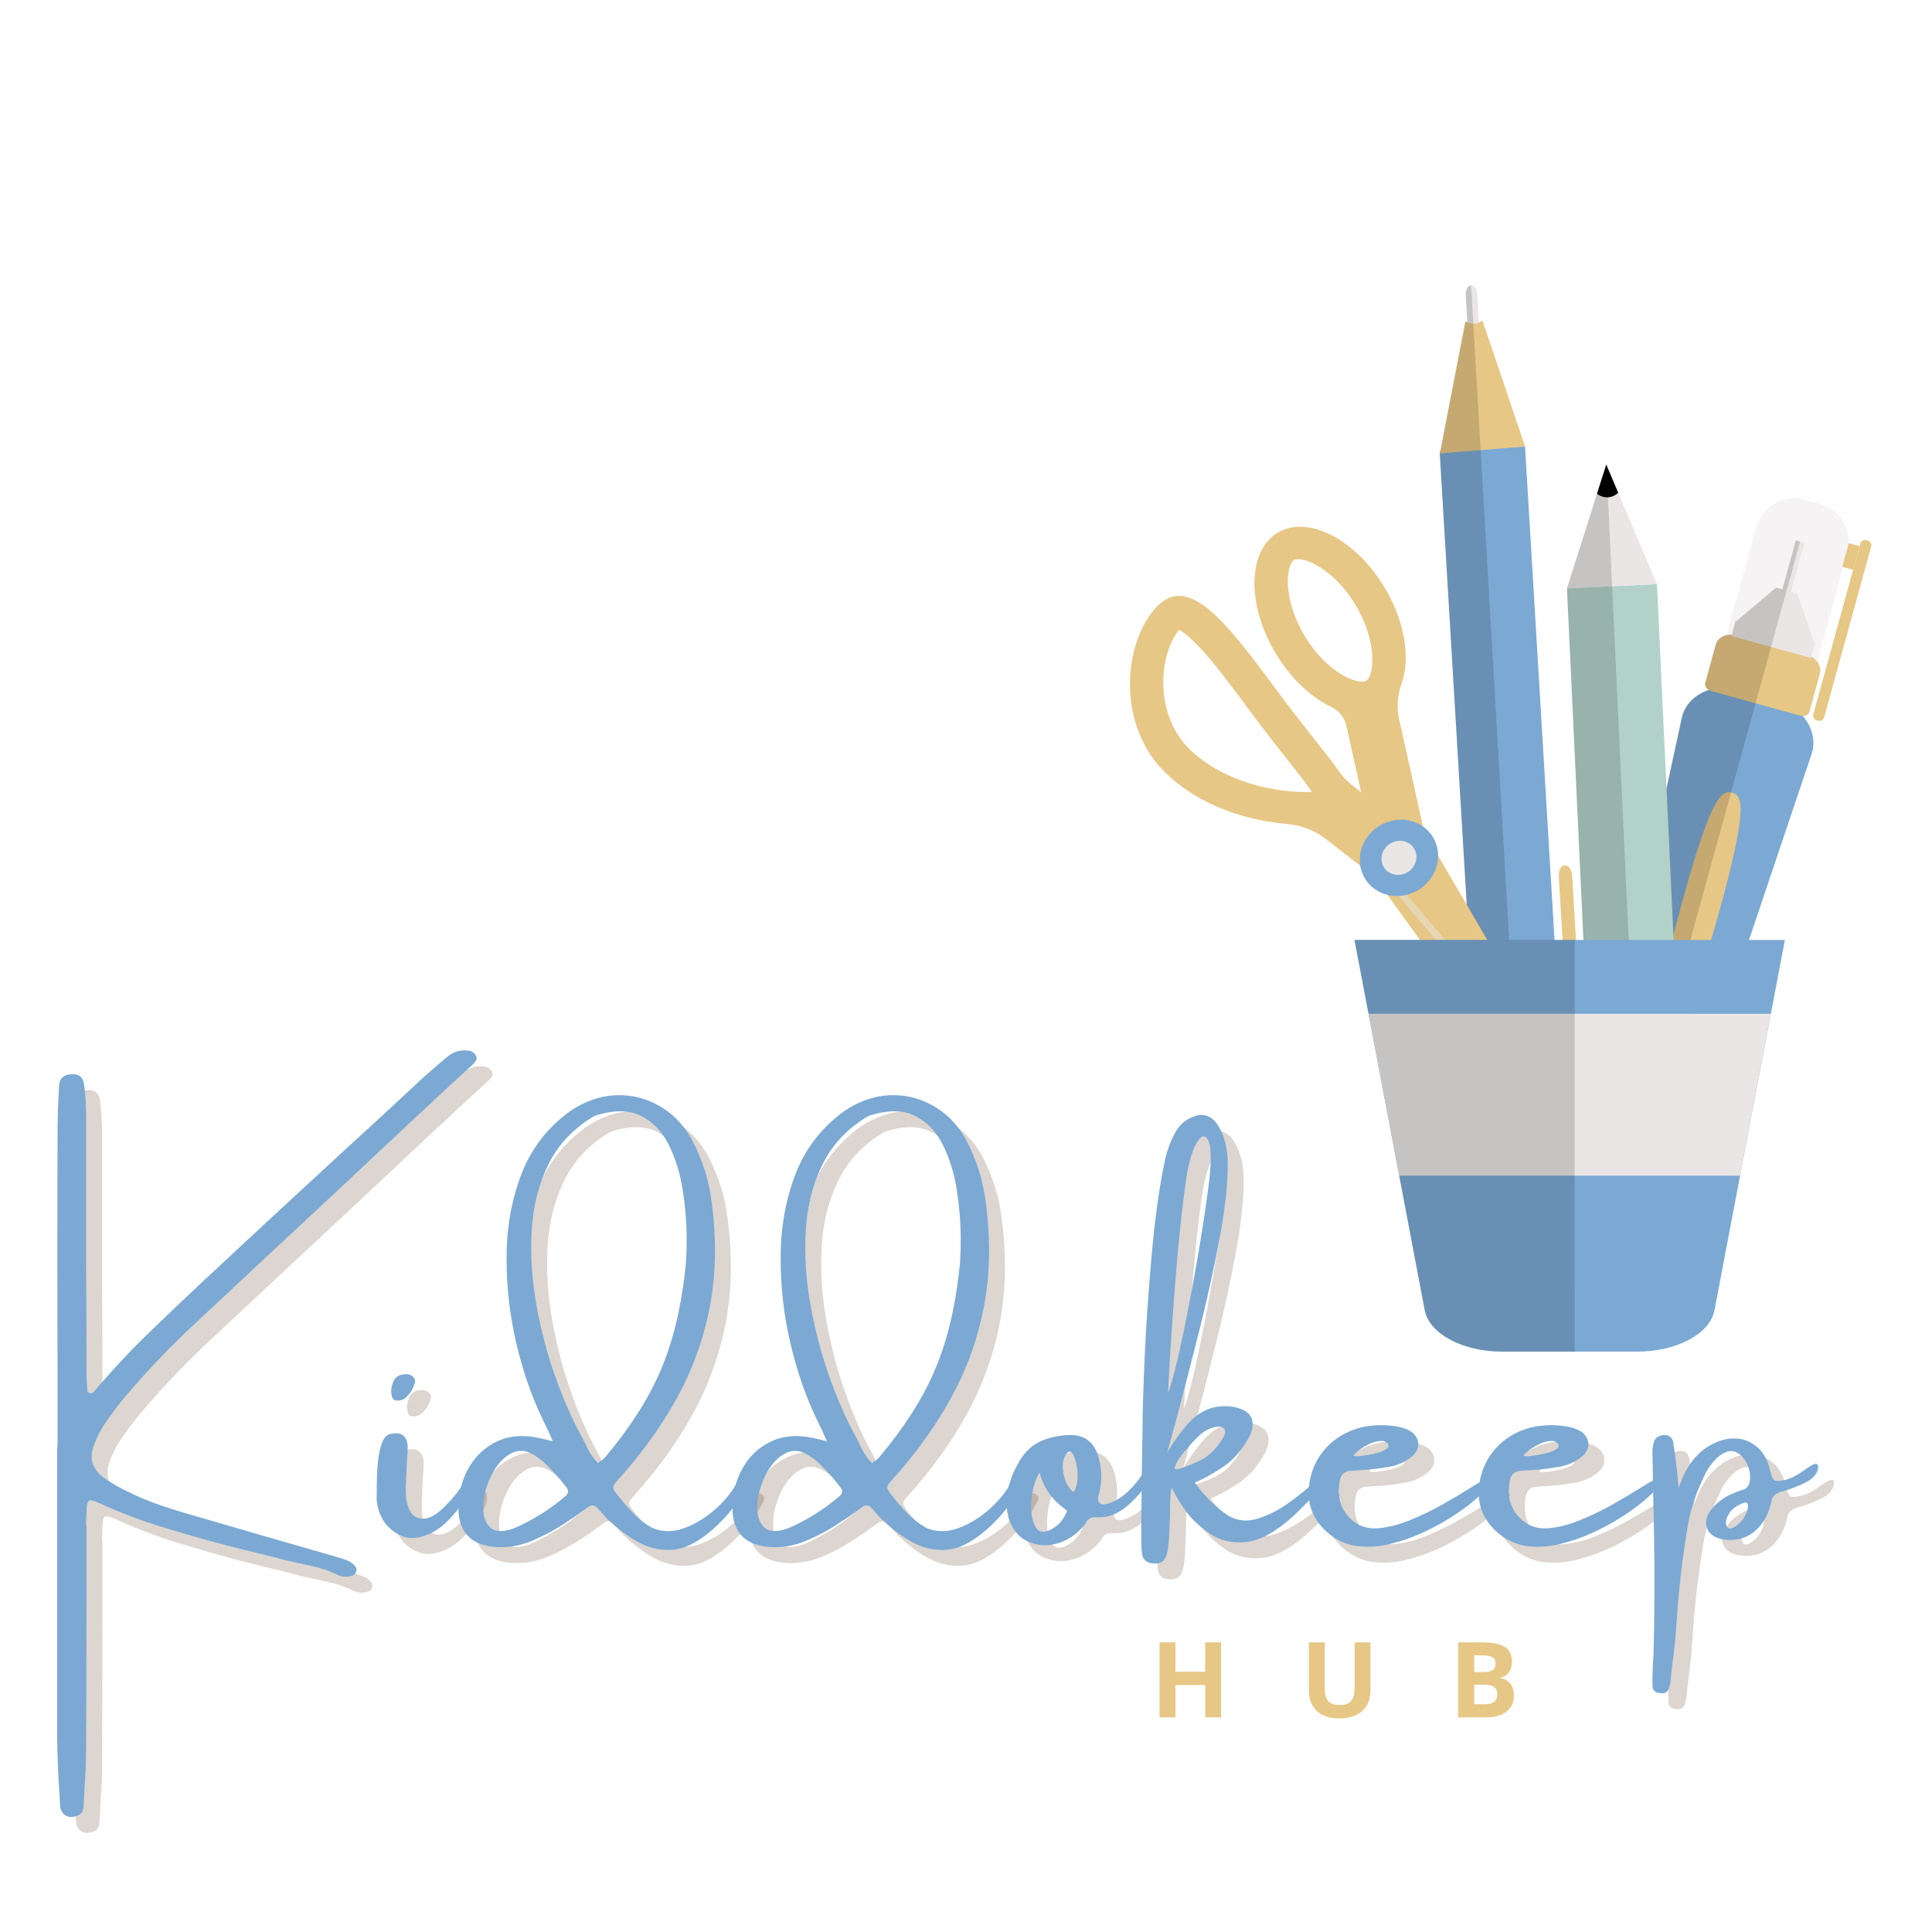 <svg xmlns="http://www.w3.org/2000/svg" xmlns:xlink="http://www.w3.org/1999/xlink" width="500" zoomAndPan="magnify" viewBox="0 0 375 375" height="500" preserveAspectRatio="xMidYMid meet" version="1.2"><defs><clipPath id="3ea63ad4c4"><path d="M 284 55.391 L 288 55.391 L 288 69 L 284 69 Z M 284 55.391 "/></clipPath><clipPath id="f0c0f85af9"><path d="M 279 55.391 L 297 55.391 L 297 246 L 279 246 Z M 279 55.391 "/></clipPath><clipPath id="7aa87d4472"><path d="M 351 104 L 363.543 104 L 363.543 140 L 351 140 Z M 351 104 "/></clipPath><clipPath id="4815067e37"><path d="M 262 182 L 347 182 L 347 262.391 L 262 262.391 Z M 262 182 "/></clipPath><clipPath id="125cd77c3c"><path d="M 262 182 L 306 182 L 306 262.391 L 262 262.391 Z M 262 182 "/></clipPath></defs><g id="c9f2eb84bc"><g clip-rule="nonzero" clip-path="url(#3ea63ad4c4)"><path style=" stroke:none;fill-rule:nonzero;fill:#e9e6e5;fill-opacity:1;" d="M 284.5 57.336 C 284.453 56.598 284.672 55.938 285.027 55.613 C 285.164 55.477 285.332 55.391 285.516 55.383 L 285.535 55.383 C 285.836 55.375 286.129 55.566 286.348 55.891 C 286.574 56.219 286.73 56.684 286.762 57.207 L 287.082 62.586 L 287.312 66.434 C 287.375 67.477 286.922 68.355 286.297 68.387 C 286.113 68.395 285.941 68.336 285.781 68.219 C 285.391 67.934 285.094 67.305 285.055 66.566 L 284.816 62.562 L 284.504 57.336 Z M 284.5 57.336 "/></g><path style=" stroke:none;fill-rule:nonzero;fill:#e7c785;fill-opacity:1;" d="M 292.43 231.383 L 295.746 231.184 L 299.961 230.93 L 300.23 235.43 L 300.461 239.266 C 300.656 242.539 300.09 245.238 299.195 245.289 L 296.574 245.449 L 294.887 245.547 C 293.996 245.605 293.125 242.996 292.926 239.715 L 292.699 235.887 Z M 292.43 231.383 "/><path style=" stroke:none;fill-rule:nonzero;fill:#7ba9d3;fill-opacity:1;" d="M 279.434 87.652 L 279.551 87.652 C 279.551 87.652 287.383 87.176 287.383 87.176 L 296.012 86.656 L 303.684 215.098 L 303.887 218.453 L 304.25 224.59 L 304.355 226.375 L 304.531 229.23 C 304.727 232.508 303.289 235.258 301.332 235.367 L 300.234 235.434 L 296.012 235.691 L 292.703 235.895 L 291.848 235.945 C 289.891 236.062 288.145 233.504 287.953 230.23 L 287.672 225.598 L 287.309 219.457 L 279.438 87.656 Z M 279.434 87.652 "/><path style=" stroke:none;fill-rule:nonzero;fill:#e7c785;fill-opacity:1;" d="M 287.008 219.469 L 287.305 219.453 L 295.035 218.984 L 303.883 218.453 L 303.68 215.098 L 305.234 215.004 L 302.555 170.121 C 302.484 168.961 303.012 167.988 303.723 167.945 C 304.434 167.906 305.074 168.805 305.152 169.965 L 308.535 226.668 C 308.617 228.016 308.434 229.125 308.129 229.148 L 306.645 229.238 C 306.336 229.254 306.027 228.172 305.945 226.824 L 305.945 226.754 C 305.945 226.754 305.047 226.805 305.047 226.805 C 304.68 226.828 304.371 226.637 304.352 226.375 L 304.246 224.59 C 303.707 224.715 302.391 224.863 300.848 224.949 L 295.402 225.277 L 291.051 225.539 C 289.539 225.629 288.23 225.645 287.668 225.586 C 287.477 225.57 287.367 225.547 287.367 225.508 L 287.008 219.465 Z M 287.008 219.469 "/><path style=" stroke:none;fill-rule:nonzero;fill:#e7c785;fill-opacity:1;" d="M 279.48 88 L 279.551 87.648 L 284.207 63.574 L 284.453 62.371 C 284.566 62.445 284.691 62.512 284.816 62.57 C 284.867 62.598 284.926 62.625 284.984 62.648 C 285.188 62.727 285.41 62.793 285.621 62.816 C 285.734 62.836 285.852 62.844 285.969 62.844 C 286.02 62.844 286.074 62.844 286.133 62.84 L 286.16 62.84 C 286.48 62.816 286.793 62.734 287.078 62.594 C 287.137 62.562 287.191 62.539 287.246 62.508 C 287.418 62.418 287.582 62.305 287.738 62.176 L 288.129 63.348 L 296.012 86.664 L 287.398 87.367 L 279.484 88.008 Z M 279.48 88 "/><g clip-rule="nonzero" clip-path="url(#f0c0f85af9)"><path style=" stroke:none;fill-rule:nonzero;fill:#000000;fill-opacity:0.15;" d="M 287.305 219.453 L 279.434 87.652 L 279.551 87.652 C 279.551 87.652 284.207 63.574 284.207 63.574 L 284.453 62.371 C 284.566 62.445 284.691 62.512 284.816 62.57 L 284.504 57.34 C 284.457 56.602 284.676 55.941 285.031 55.617 C 285.172 55.48 285.34 55.398 285.52 55.387 L 285.539 55.387 C 285.539 55.387 296.582 245.453 296.582 245.453 L 294.898 245.551 C 294.004 245.609 293.133 243 292.938 239.719 L 292.707 235.895 L 291.855 235.945 C 289.895 236.062 288.148 233.504 287.957 230.23 L 287.676 225.598 C 287.484 225.578 287.379 225.555 287.379 225.516 L 287.02 219.477 L 287.312 219.457 Z M 287.305 219.453 "/></g><path style=" stroke:none;fill-rule:nonzero;fill:#e7c785;fill-opacity:1;" d="M 268.75 114.043 C 263.125 104.645 253.828 99.879 247.984 103.402 C 242.148 106.922 241.965 117.398 247.59 126.797 C 250.523 131.703 254.465 135.344 258.387 137.207 C 259.887 137.926 260.969 139.25 261.328 140.863 L 264.203 153.785 L 267.594 169.051 L 268.07 171.184 L 268.301 172.238 L 268.273 172.258 L 300.203 216.633 C 300.348 216.832 300.535 216.926 300.73 216.945 C 301.297 217 301.906 216.426 301.598 215.789 L 294.316 200.902 L 282.961 177.68 L 277.57 166.648 L 277.004 164.07 L 276.867 163.453 L 271.551 139.504 C 271.055 137.27 271.246 134.918 272.047 132.699 C 273.801 127.816 272.719 120.656 268.754 114.031 Z M 263.117 117.441 C 267.477 124.727 266.684 131.219 265.172 132.133 C 263.664 133.039 257.582 130.688 253.223 123.402 C 248.867 116.121 249.66 109.629 251.164 108.719 C 252.668 107.809 258.762 110.156 263.117 117.438 Z M 263.117 117.441 "/><path style=" stroke:none;fill-rule:nonzero;fill:#e9e6e5;fill-opacity:0.5;" d="M 279.16 169.953 L 277.797 170.641 L 278.883 172.848 L 279.578 173.742 L 279.57 173.895 L 295.082 205.469 L 297.418 210.219 L 300.73 216.953 C 301.297 217.012 301.906 216.434 301.598 215.797 L 294.316 200.91 L 282.961 177.691 L 279.152 169.953 Z M 279.16 169.953 "/><path style=" stroke:none;fill-rule:nonzero;fill:#e7c785;fill-opacity:1;" d="M 278.824 165.555 L 278.824 165.543 C 278.824 165.543 276.996 164.078 276.996 164.078 L 276.504 163.68 L 264.203 153.785 L 261.957 151.977 C 261.219 151.387 260.574 150.699 260.043 149.926 C 257.23 145.879 252.582 140.523 247.625 133.719 C 237.562 120.105 230.219 110.75 223.941 118.426 C 217.723 125.836 216.586 142.625 228.105 151.68 C 234.469 156.91 242.746 159.336 249.586 159.902 C 252.48 160.145 255.203 161.184 257.422 162.91 L 266.309 169.824 L 268.066 171.188 L 270.078 172.754 L 270.648 173.203 L 271.551 173.906 L 271.578 174.055 L 294.312 200.914 L 297.734 204.957 L 304.977 213.508 C 305.066 213.609 305.164 213.684 305.273 213.727 C 305.75 213.93 306.344 213.555 306.414 213.051 C 306.438 212.898 306.41 212.734 306.312 212.57 L 305.59 211.332 L 278.816 165.559 Z M 254.656 153.703 C 249.285 153.969 239.465 152.555 232.426 146.77 L 232.324 146.691 C 227.109 142.586 226.012 136.812 225.832 133.727 C 225.5 128.324 227.254 124.172 228.859 122.262 L 228.891 122.223 C 229.602 122.617 230.965 123.602 233.156 125.988 C 235.883 128.961 239.035 133.16 242.301 137.574 C 244.906 141.145 247.395 144.301 249.598 147.078 C 251.312 149.246 253.285 151.738 254.66 153.707 Z M 254.656 153.703 "/><path style=" stroke:none;fill-rule:nonzero;fill:#e9e6e5;fill-opacity:0.5;" d="M 306.422 213.047 L 270.25 170.355 L 269.074 171.324 L 270.664 173.203 L 271.566 173.906 L 271.594 174.055 L 294.328 200.914 L 297.75 204.957 L 304.992 213.508 C 305.082 213.609 305.18 213.684 305.285 213.727 C 305.762 213.93 306.359 213.555 306.43 213.051 Z M 306.422 213.047 "/><path style=" stroke:none;fill-rule:nonzero;fill:#7ba9d3;fill-opacity:1;" d="M 278.152 162.52 C 278.398 162.93 278.598 163.359 278.754 163.812 C 278.91 164.266 279.02 164.734 279.078 165.211 C 279.141 165.691 279.152 166.176 279.113 166.66 C 279.078 167.148 278.992 167.629 278.855 168.105 C 278.723 168.578 278.543 169.039 278.32 169.484 C 278.094 169.934 277.828 170.355 277.52 170.754 C 277.215 171.152 276.871 171.52 276.492 171.855 C 276.113 172.195 275.707 172.492 275.273 172.754 C 274.836 173.016 274.383 173.234 273.91 173.414 C 273.434 173.59 272.949 173.719 272.453 173.805 C 271.961 173.891 271.465 173.926 270.965 173.918 C 270.469 173.906 269.977 173.848 269.496 173.746 C 269.016 173.641 268.555 173.488 268.109 173.293 C 267.664 173.098 267.242 172.859 266.852 172.582 C 266.457 172.305 266.098 171.988 265.773 171.637 C 265.445 171.285 265.16 170.902 264.914 170.492 C 264.672 170.082 264.469 169.652 264.312 169.199 C 264.156 168.746 264.051 168.277 263.988 167.801 C 263.93 167.32 263.918 166.836 263.953 166.352 C 263.992 165.863 264.078 165.383 264.211 164.906 C 264.344 164.434 264.523 163.973 264.75 163.527 C 264.973 163.078 265.238 162.656 265.547 162.258 C 265.855 161.859 266.199 161.492 266.578 161.156 C 266.953 160.816 267.363 160.52 267.797 160.258 C 268.23 159.996 268.684 159.777 269.16 159.598 C 269.633 159.422 270.117 159.293 270.613 159.207 C 271.109 159.121 271.605 159.086 272.102 159.094 C 272.602 159.105 273.09 159.16 273.57 159.266 C 274.051 159.371 274.516 159.523 274.961 159.719 C 275.406 159.914 275.824 160.152 276.219 160.43 C 276.609 160.707 276.969 161.023 277.297 161.375 C 277.621 161.727 277.906 162.105 278.152 162.52 Z M 278.152 162.52 "/><path style=" stroke:none;fill-rule:nonzero;fill:#e9e6e5;fill-opacity:1;" d="M 274.492 164.723 C 274.711 165.094 274.852 165.496 274.906 165.926 C 274.961 166.359 274.926 166.789 274.805 167.219 C 274.684 167.648 274.484 168.043 274.207 168.402 C 273.93 168.762 273.598 169.062 273.203 169.297 C 272.812 169.535 272.391 169.691 271.945 169.766 C 271.5 169.844 271.059 169.836 270.625 169.738 C 270.191 169.645 269.797 169.473 269.441 169.219 C 269.086 168.969 268.797 168.656 268.578 168.289 C 268.355 167.918 268.219 167.516 268.164 167.082 C 268.109 166.652 268.141 166.223 268.262 165.793 C 268.383 165.363 268.582 164.969 268.859 164.609 C 269.137 164.25 269.473 163.949 269.863 163.715 C 270.258 163.477 270.676 163.32 271.125 163.246 C 271.57 163.168 272.012 163.176 272.445 163.273 C 272.879 163.367 273.273 163.539 273.629 163.793 C 273.98 164.043 274.27 164.355 274.492 164.723 Z M 274.492 164.723 "/><path style=" stroke:none;fill-rule:nonzero;fill:#e9e6e5;fill-opacity:0.45;" d="M 350.297 96.988 L 353.215 97.797 C 357.281 98.922 359.676 103.156 358.551 107.242 L 352.812 128.074 L 335.152 123.176 L 340.887 102.34 C 342.012 98.262 346.227 95.859 350.297 96.988 Z M 350.297 96.988 "/><g clip-rule="nonzero" clip-path="url(#7aa87d4472)"><path style=" stroke:none;fill-rule:nonzero;fill:#e7c785;fill-opacity:1;" d="M 362.211 104.852 L 362.562 104.949 C 362.805 105.016 362.988 105.16 363.113 105.379 C 363.238 105.598 363.266 105.832 363.199 106.074 L 354.062 139.25 C 353.996 139.492 353.852 139.676 353.633 139.801 C 353.414 139.926 353.184 139.953 352.941 139.887 L 352.594 139.789 C 352.352 139.723 352.168 139.578 352.043 139.359 C 351.918 139.141 351.891 138.91 351.957 138.664 L 361.094 105.488 C 361.16 105.246 361.305 105.062 361.523 104.938 C 361.738 104.812 361.969 104.785 362.211 104.852 Z M 362.211 104.852 "/></g><path style=" stroke:none;fill-rule:nonzero;fill:#e7c785;fill-opacity:1;" d="M 358.84 105.434 L 360.945 106.02 L 359.684 110.605 L 357.578 110.023 Z M 358.84 105.434 "/><path style=" stroke:none;fill-rule:nonzero;fill:#7ba9d3;fill-opacity:1;" d="M 351.621 146.371 L 320.953 237.48 C 320.059 240.148 316.805 241.539 313.57 240.645 L 310.832 239.883 C 307.598 238.984 305.516 236.117 306.113 233.363 L 326.426 139.379 C 326.988 136.75 329.02 134.797 331.664 133.914 C 333.539 133.293 335.723 133.207 337.914 133.816 L 344.613 135.676 C 346.805 136.285 348.645 137.484 349.93 138.988 C 351.75 141.105 352.48 143.824 351.629 146.371 Z M 351.621 146.371 "/><path style=" stroke:none;fill-rule:nonzero;fill:#e7c785;fill-opacity:1;" d="M 353.246 130.73 L 351.211 138.121 C 351.066 138.652 350.535 138.984 349.926 138.988 C 349.77 138.988 349.617 138.969 349.457 138.922 L 332.09 134.109 C 331.938 134.066 331.781 134 331.656 133.922 C 331.133 133.602 330.844 133.043 330.988 132.516 L 333.023 125.125 C 333.367 123.871 334.668 123.105 336.133 123.176 C 336.418 123.188 336.711 123.234 337 123.316 L 350.758 127.133 C 351.047 127.211 351.32 127.32 351.57 127.457 C 352.859 128.145 353.582 129.48 353.242 130.73 Z M 353.246 130.73 "/><path style=" stroke:none;fill-rule:nonzero;fill:#e9e6e5;fill-opacity:1;" d="M 345.66 115.457 L 348.578 104.871 L 350.258 105.336 L 347.344 115.926 Z M 345.66 115.457 "/><path style=" stroke:none;fill-rule:nonzero;fill:#e9e6e5;fill-opacity:1;" d="M 352.312 124.789 L 351.508 127.719 L 336.066 123.434 L 336.875 120.504 L 337.062 120.555 L 344.715 114.059 L 348.883 115.215 L 352.125 124.738 Z M 352.312 124.789 "/><path style=" stroke:none;fill-rule:nonzero;fill:#e7c785;fill-opacity:1;" d="M 333.836 176.453 C 328.32 196.484 322.242 212.281 320.27 211.73 C 318.289 211.184 321.16 194.496 326.676 174.469 C 332.191 154.438 334.227 153.309 336.207 153.855 C 338.188 154.406 339.352 156.422 333.836 176.453 Z M 333.836 176.453 "/><path style=" stroke:none;fill-rule:nonzero;fill:#000000;fill-opacity:0.15;" d="M 349.406 105.102 L 312.184 240.254 L 310.844 239.883 C 307.602 238.984 305.52 236.109 306.113 233.352 L 326.418 139.379 C 326.984 136.75 329.016 134.797 331.66 133.914 C 331.137 133.598 330.848 133.039 330.992 132.512 L 333.027 125.117 C 333.375 123.867 334.672 123.098 336.137 123.168 L 336.871 120.5 L 337.055 120.551 L 344.711 114.055 L 345.953 114.402 L 348.574 104.871 L 349.402 105.102 Z M 349.406 105.102 "/><path style=" stroke:none;fill-rule:nonzero;fill:#b2d2c9;fill-opacity:1;" d="M 321.613 113.367 L 326.699 221.938 C 326.816 224.434 325.234 226.527 323.172 226.629 L 313.184 227.102 C 311.121 227.199 309.352 225.262 309.234 222.762 L 304.148 114.191 Z M 321.613 113.367 "/><path style=" stroke:none;fill-rule:nonzero;fill:#7ba9d3;fill-opacity:1;" d="M 326.402 215.59 L 326.699 221.938 C 326.816 224.434 325.234 226.527 323.172 226.629 L 313.184 227.102 C 311.121 227.199 309.352 225.262 309.234 222.762 L 308.938 216.414 Z M 326.402 215.59 "/><path style=" stroke:none;fill-rule:nonzero;fill:#e9e6e5;fill-opacity:1;" d="M 321.613 113.367 L 304.148 114.191 L 309.977 95.836 L 311.773 90.168 L 311.805 90.254 L 314.094 95.641 Z M 321.613 113.367 "/><path style=" stroke:none;fill-rule:nonzero;fill:#000000;fill-opacity:1;" d="M 314.094 95.641 C 313.543 96.16 312.855 96.48 312.105 96.527 L 312.074 96.527 C 311.309 96.562 310.582 96.305 309.977 95.836 L 311.773 90.172 L 311.812 90.258 L 314.094 95.645 Z M 314.094 95.641 "/><path style=" stroke:none;fill-rule:nonzero;fill:#000000;fill-opacity:0.15;" d="M 311.805 90.254 L 318.211 226.863 L 313.184 227.102 C 311.121 227.199 309.352 225.262 309.234 222.762 L 304.148 114.191 L 309.977 95.836 L 311.773 90.172 L 311.812 90.258 Z M 311.805 90.254 "/><g clip-rule="nonzero" clip-path="url(#4815067e37)"><path style=" stroke:none;fill-rule:nonzero;fill:#7ba9d3;fill-opacity:1;" d="M 346.445 182.441 L 343.723 196.785 L 337.746 228.203 L 332.785 254.309 C 331.914 258.887 325.449 262.352 317.762 262.352 L 291.555 262.352 C 283.867 262.344 277.402 258.879 276.535 254.297 L 271.582 228.191 L 265.625 196.773 L 262.902 182.43 L 346.445 182.449 Z M 346.445 182.441 "/></g><path style=" stroke:none;fill-rule:nonzero;fill:#e9e6e5;fill-opacity:1;" d="M 343.723 196.777 L 337.746 228.195 L 271.578 228.188 L 265.617 196.766 Z M 343.723 196.777 "/><g clip-rule="nonzero" clip-path="url(#125cd77c3c)"><path style=" stroke:none;fill-rule:nonzero;fill:#000000;fill-opacity:0.15;" d="M 305.656 182.43 L 305.641 262.344 L 291.555 262.344 C 283.867 262.344 277.402 258.879 276.535 254.293 L 271.582 228.188 L 265.625 196.77 L 262.902 182.426 L 305.656 182.438 Z M 305.656 182.43 "/></g><g style="fill:#462009;fill-opacity:0.188;"><g transform="translate(10.941, 307.105)"><path style="stroke:none" d="M 83.219 -100.062 C 83.801 -99.969 84.242 -99.641 84.547 -99.078 C 84.703 -98.773 84.719 -98.508 84.594 -98.281 C 84.469 -98.051 84.301 -97.812 84.094 -97.562 C 82.258 -95.883 80.383 -94.172 78.469 -92.422 C 76.625 -90.672 74.77 -88.941 72.906 -87.234 C 68.113 -82.734 63.316 -78.234 58.516 -73.734 C 49.109 -64.984 39.707 -56.207 30.312 -47.406 C 25.52 -42.988 21 -38.281 16.75 -33.281 C 15.25 -31.531 13.836 -29.676 12.516 -27.719 C 11.629 -26.426 10.914 -25.031 10.375 -23.531 C 9.414 -21.031 10.004 -18.953 12.141 -17.297 C 13.547 -16.297 15.023 -15.422 16.578 -14.672 C 18.867 -13.523 21.219 -12.547 23.625 -11.734 C 26.039 -10.93 28.461 -10.191 30.891 -9.516 C 39.098 -7.109 47.305 -4.734 55.516 -2.391 C 56.223 -2.18 56.93 -1.973 57.641 -1.766 C 57.773 -1.723 57.941 -1.68 58.141 -1.641 C 58.691 -1.473 59.219 -1.273 59.719 -1.047 C 60.219 -0.828 60.672 -0.488 61.078 -0.031 C 61.328 0.258 61.398 0.594 61.297 0.969 C 61.191 1.344 60.992 1.598 60.703 1.734 C 59.66 2.148 58.66 2.129 57.703 1.672 C 56.41 1.035 55.055 0.539 53.641 0.188 C 52.234 -0.164 50.812 -0.488 49.375 -0.781 C 48.125 -1.031 46.875 -1.336 45.625 -1.703 C 43.676 -2.203 41.723 -2.68 39.766 -3.141 C 34.516 -4.43 29.305 -5.875 24.141 -7.469 C 19.848 -8.758 15.656 -10.336 11.562 -12.203 C 10.406 -12.754 9.676 -12.914 9.375 -12.688 C 9.082 -12.457 8.938 -11.695 8.938 -10.406 C 8.883 -9.656 8.859 -8.926 8.859 -8.219 C 8.91 -7.926 8.938 -7.629 8.938 -7.328 C 8.938 -3.367 8.938 0.582 8.938 4.531 C 8.938 14.832 8.91 25.109 8.859 35.359 C 8.859 37.816 8.758 40.273 8.562 42.734 C 8.508 43.867 8.453 45.039 8.391 46.25 C 8.391 46.695 8.316 47.109 8.172 47.484 C 8.023 47.859 7.723 48.148 7.266 48.359 C 6.379 48.742 5.609 48.758 4.953 48.406 C 4.305 48.051 3.926 47.43 3.812 46.547 C 3.77 45.754 3.727 44.984 3.688 44.234 C 3.438 40.523 3.285 36.797 3.234 33.047 C 3.234 19.336 3.234 5.629 3.234 -8.078 C 3.234 -13.129 3.234 -18.156 3.234 -23.156 C 3.234 -23.156 3.258 -23.156 3.312 -23.156 C 3.312 -28.207 3.312 -33.254 3.312 -38.297 C 3.258 -53.254 3.258 -68.238 3.312 -83.25 C 3.312 -86.613 3.41 -89.941 3.609 -93.234 C 3.66 -94.617 4.379 -95.367 5.766 -95.484 C 7.379 -95.691 8.285 -95.008 8.484 -93.438 C 8.734 -91.438 8.859 -89.414 8.859 -87.375 C 8.859 -77.82 8.859 -68.27 8.859 -58.719 C 8.91 -51.719 8.938 -44.738 8.938 -37.781 C 8.938 -36.488 9.004 -35.195 9.141 -33.906 C 9.141 -33.832 9.191 -33.77 9.297 -33.719 C 9.398 -33.676 9.5 -33.633 9.594 -33.594 C 9.695 -33.551 9.773 -33.551 9.828 -33.594 C 9.984 -33.594 10.113 -33.645 10.219 -33.75 C 10.32 -33.852 10.414 -33.945 10.5 -34.031 C 13.844 -37.988 17.352 -41.75 21.031 -45.312 C 24.719 -48.883 28.438 -52.422 32.188 -55.922 C 32.438 -56.129 32.688 -56.359 32.938 -56.609 C 44.145 -67.066 55.398 -77.469 66.703 -87.812 C 69.203 -90.133 71.68 -92.441 74.141 -94.734 C 75.773 -96.191 77.422 -97.613 79.078 -99 C 80.285 -99.957 81.664 -100.312 83.219 -100.062 Z M 83.219 -100.062 "/></g></g><g style="fill:#462009;fill-opacity:0.188;"><g transform="translate(76.074, 307.105)"><path style="stroke:none" d="M 17.688 -13.844 C 16.988 -12.383 15.789 -10.77 14.094 -9 C 12.406 -7.227 10.484 -6.102 8.328 -5.625 C 6.18 -5.145 4.133 -5.883 2.188 -7.844 C 1.438 -8.707 0.883 -9.703 0.531 -10.828 C 0.176 -11.953 0.047 -13.062 0.141 -14.156 C 0.141 -14.445 0.141 -14.82 0.141 -15.281 C 0.141 -16.438 0.188 -17.773 0.281 -19.297 C 0.383 -20.828 0.613 -22.203 0.969 -23.422 C 1.32 -24.648 1.875 -25.391 2.625 -25.641 C 4.781 -26.191 5.953 -25.441 6.141 -23.391 C 6.141 -22.734 6.117 -22.078 6.078 -21.422 C 6.023 -21.078 6 -20.758 6 -20.469 C 5.957 -19.508 5.91 -18.551 5.859 -17.594 C 5.859 -16.844 5.828 -16.094 5.766 -15.344 C 5.711 -12.051 6.445 -10.094 7.969 -9.469 C 9.5 -8.844 11.238 -9.504 13.188 -11.453 C 15.145 -13.41 16.426 -15.035 17.031 -16.328 C 17.633 -17.629 18.07 -17.906 18.344 -17.156 C 18.613 -16.406 18.395 -15.301 17.688 -13.844 Z M 5.688 -32.672 C 5.395 -32.422 5.035 -32.258 4.609 -32.188 C 4.191 -32.125 3.828 -32.16 3.516 -32.297 C 3.266 -32.504 3.102 -32.77 3.031 -33.094 C 2.969 -33.426 2.938 -33.82 2.938 -34.281 C 2.938 -34.363 2.957 -34.453 3 -34.547 C 3.039 -34.953 3.145 -35.363 3.312 -35.781 C 3.758 -36.863 4.703 -37.363 6.141 -37.281 C 6.641 -37.207 7.031 -37 7.312 -36.656 C 7.594 -36.32 7.656 -35.926 7.5 -35.469 C 7.156 -34.352 6.551 -33.422 5.688 -32.672 Z M 5.688 -32.672 "/></g></g><g style="fill:#462009;fill-opacity:0.188;"><g transform="translate(92.818, 307.105)"><path style="stroke:none" d="M 53.516 -16.641 C 53.711 -17.023 54.02 -17.227 54.438 -17.25 C 54.863 -17.281 55.223 -17.02 55.516 -16.469 C 55.629 -16.332 55.52 -15.953 55.188 -15.328 C 54.863 -14.703 54.426 -13.992 53.875 -13.203 C 53.332 -12.422 52.812 -11.707 52.312 -11.062 C 51.812 -10.414 51.457 -9.988 51.25 -9.781 C 49 -7.281 46.738 -5.445 44.469 -4.281 C 42.195 -3.113 39.727 -2.863 37.062 -3.531 C 34.406 -4.195 31.43 -6.086 28.141 -9.203 C 27.641 -9.754 27.141 -10.301 26.641 -10.844 C 26.504 -11 26.379 -11.145 26.266 -11.281 C 25.711 -11.895 25.109 -11.977 24.453 -11.531 C 23.766 -11.031 23.07 -10.531 22.375 -10.031 C 21.758 -9.57 21.133 -9.148 20.5 -8.766 C 18.383 -7.305 16.156 -6.078 13.812 -5.078 C 11.312 -3.961 8.688 -3.531 5.938 -3.781 C 1.633 -4.281 -0.594 -6.656 -0.75 -10.906 C -0.789 -13.914 -0.148 -16.609 1.172 -18.984 C 2.504 -21.359 4.359 -23.109 6.734 -24.234 C 9.109 -25.359 11.844 -25.578 14.938 -24.891 C 15.281 -24.828 15.734 -24.727 16.297 -24.594 C 16.641 -24.477 17.062 -24.375 17.562 -24.281 C 17.27 -24.988 17 -25.613 16.75 -26.156 C 16.289 -27.062 15.891 -27.891 15.547 -28.641 C 13.484 -32.898 11.801 -37.758 10.5 -43.219 C 9.207 -48.688 8.57 -54.297 8.594 -60.047 C 8.613 -65.805 9.57 -71.16 11.469 -76.109 C 13.375 -81.066 16.531 -85.148 20.938 -88.359 C 23.738 -90.242 26.625 -91.266 29.594 -91.422 C 32.57 -91.586 35.383 -90.941 38.031 -89.484 C 40.688 -88.035 42.844 -85.852 44.5 -82.938 C 46.633 -78.938 47.953 -74.719 48.453 -70.281 C 49.367 -63.125 49.223 -56.441 48.016 -50.234 C 46.805 -44.023 44.68 -38.156 41.641 -32.625 C 38.598 -27.102 34.723 -21.742 30.016 -16.547 C 29.555 -16.047 29.316 -15.645 29.297 -15.344 C 29.273 -15.051 29.488 -14.629 29.938 -14.078 C 30.895 -12.828 31.938 -11.609 33.062 -10.422 C 34.188 -9.242 35.441 -8.258 36.828 -7.469 C 38.785 -6.625 40.879 -6.609 43.109 -7.422 C 45.336 -8.242 47.398 -9.52 49.297 -11.25 C 51.191 -12.977 52.598 -14.773 53.516 -16.641 Z M 20.047 -13.641 C 20.641 -14.141 20.688 -14.707 20.188 -15.344 C 19.895 -15.707 19.598 -16.082 19.297 -16.469 C 18.484 -17.469 17.551 -18.492 16.5 -19.547 C 15.457 -20.609 14.375 -21.41 13.25 -21.953 C 12.125 -22.504 10.984 -22.551 9.828 -22.094 C 8.234 -21.344 6.922 -20.02 5.891 -18.125 C 4.867 -16.227 4.266 -14.281 4.078 -12.281 C 3.898 -10.281 4.289 -8.754 5.25 -7.703 C 6.207 -6.66 7.832 -6.562 10.125 -7.406 C 13.738 -8.988 17.047 -11.066 20.047 -13.641 Z M 27.625 -21.047 C 32.414 -26.703 36 -32.27 38.375 -37.75 C 40.758 -43.227 42.367 -49.641 43.203 -56.984 C 43.453 -58.785 43.566 -61.141 43.547 -64.047 C 43.523 -66.953 43.266 -69.988 42.766 -73.156 C 42.266 -76.332 41.363 -79.223 40.062 -81.828 C 38.77 -84.43 36.957 -86.305 34.625 -87.453 C 32.301 -88.609 29.32 -88.602 25.688 -87.438 C 21.676 -85.094 18.703 -81.984 16.766 -78.109 C 14.836 -74.234 13.738 -69.922 13.469 -65.172 C 13.195 -60.422 13.508 -55.566 14.406 -50.609 C 15.301 -45.648 16.551 -40.945 18.156 -36.5 C 19.758 -32.062 21.484 -28.191 23.328 -24.891 C 23.535 -24.484 23.738 -24.078 23.938 -23.672 C 24.488 -22.328 25.285 -21.109 26.328 -20.016 C 26.484 -20.148 26.645 -20.273 26.812 -20.391 C 27.102 -20.578 27.375 -20.797 27.625 -21.047 Z M 27.625 -21.047 "/></g></g><g style="fill:#462009;fill-opacity:0.188;"><g transform="translate(146.016, 307.105)"><path style="stroke:none" d="M 53.516 -16.641 C 53.711 -17.023 54.02 -17.227 54.438 -17.25 C 54.863 -17.281 55.223 -17.02 55.516 -16.469 C 55.629 -16.332 55.52 -15.953 55.188 -15.328 C 54.863 -14.703 54.426 -13.992 53.875 -13.203 C 53.332 -12.422 52.812 -11.707 52.312 -11.062 C 51.812 -10.414 51.457 -9.988 51.25 -9.781 C 49 -7.281 46.738 -5.445 44.469 -4.281 C 42.195 -3.113 39.727 -2.863 37.062 -3.531 C 34.406 -4.195 31.43 -6.086 28.141 -9.203 C 27.641 -9.754 27.141 -10.301 26.641 -10.844 C 26.504 -11 26.379 -11.145 26.266 -11.281 C 25.711 -11.895 25.109 -11.977 24.453 -11.531 C 23.766 -11.031 23.07 -10.531 22.375 -10.031 C 21.758 -9.57 21.133 -9.148 20.5 -8.766 C 18.383 -7.305 16.156 -6.078 13.812 -5.078 C 11.312 -3.961 8.688 -3.531 5.938 -3.781 C 1.633 -4.281 -0.594 -6.656 -0.75 -10.906 C -0.789 -13.914 -0.148 -16.609 1.172 -18.984 C 2.504 -21.359 4.359 -23.109 6.734 -24.234 C 9.109 -25.359 11.844 -25.578 14.938 -24.891 C 15.281 -24.828 15.734 -24.727 16.297 -24.594 C 16.641 -24.477 17.062 -24.375 17.562 -24.281 C 17.27 -24.988 17 -25.613 16.75 -26.156 C 16.289 -27.062 15.891 -27.891 15.547 -28.641 C 13.484 -32.898 11.801 -37.758 10.5 -43.219 C 9.207 -48.688 8.57 -54.297 8.594 -60.047 C 8.613 -65.805 9.57 -71.16 11.469 -76.109 C 13.375 -81.066 16.531 -85.148 20.938 -88.359 C 23.738 -90.242 26.625 -91.266 29.594 -91.422 C 32.57 -91.586 35.383 -90.941 38.031 -89.484 C 40.688 -88.035 42.844 -85.852 44.5 -82.938 C 46.633 -78.938 47.953 -74.719 48.453 -70.281 C 49.367 -63.125 49.223 -56.441 48.016 -50.234 C 46.805 -44.023 44.68 -38.156 41.641 -32.625 C 38.598 -27.102 34.723 -21.742 30.016 -16.547 C 29.555 -16.047 29.316 -15.645 29.297 -15.344 C 29.273 -15.051 29.488 -14.629 29.938 -14.078 C 30.895 -12.828 31.938 -11.609 33.062 -10.422 C 34.188 -9.242 35.441 -8.258 36.828 -7.469 C 38.785 -6.625 40.879 -6.609 43.109 -7.422 C 45.336 -8.242 47.398 -9.52 49.297 -11.25 C 51.191 -12.977 52.598 -14.773 53.516 -16.641 Z M 20.047 -13.641 C 20.641 -14.141 20.688 -14.707 20.188 -15.344 C 19.895 -15.707 19.598 -16.082 19.297 -16.469 C 18.484 -17.469 17.551 -18.492 16.5 -19.547 C 15.457 -20.609 14.375 -21.41 13.25 -21.953 C 12.125 -22.504 10.984 -22.551 9.828 -22.094 C 8.234 -21.344 6.922 -20.02 5.891 -18.125 C 4.867 -16.227 4.266 -14.281 4.078 -12.281 C 3.898 -10.281 4.289 -8.754 5.25 -7.703 C 6.207 -6.66 7.832 -6.562 10.125 -7.406 C 13.738 -8.988 17.047 -11.066 20.047 -13.641 Z M 27.625 -21.047 C 32.414 -26.703 36 -32.27 38.375 -37.75 C 40.758 -43.227 42.367 -49.641 43.203 -56.984 C 43.453 -58.785 43.566 -61.141 43.547 -64.047 C 43.523 -66.953 43.266 -69.988 42.766 -73.156 C 42.266 -76.332 41.363 -79.223 40.062 -81.828 C 38.77 -84.43 36.957 -86.305 34.625 -87.453 C 32.301 -88.609 29.32 -88.602 25.688 -87.438 C 21.676 -85.094 18.703 -81.984 16.766 -78.109 C 14.836 -74.234 13.738 -69.922 13.469 -65.172 C 13.195 -60.422 13.508 -55.566 14.406 -50.609 C 15.301 -45.648 16.551 -40.945 18.156 -36.5 C 19.758 -32.062 21.484 -28.191 23.328 -24.891 C 23.535 -24.484 23.738 -24.078 23.938 -23.672 C 24.488 -22.328 25.285 -21.109 26.328 -20.016 C 26.484 -20.148 26.645 -20.273 26.812 -20.391 C 27.102 -20.578 27.375 -20.797 27.625 -21.047 Z M 27.625 -21.047 "/></g></g><g style="fill:#462009;fill-opacity:0.188;"><g transform="translate(199.214, 307.105)"><path style="stroke:none" d="M 26.188 -18.656 C 26.531 -19 26.711 -18.582 26.734 -17.406 C 26.754 -16.238 25.691 -14.602 23.547 -12.5 C 21.398 -10.395 19.176 -9.398 16.875 -9.516 C 16.375 -9.555 15.945 -9.516 15.594 -9.391 C 15.25 -9.266 14.953 -8.977 14.703 -8.531 C 14.453 -8.113 14.156 -7.738 13.812 -7.406 C 13.812 -7.406 13.789 -7.379 13.75 -7.328 C 12.332 -5.828 10.676 -4.836 8.781 -4.359 C 6.883 -3.891 5.082 -4.039 3.375 -4.812 C 1.664 -5.582 0.438 -7.047 -0.312 -9.203 C -0.852 -11.16 -0.895 -13.109 -0.438 -15.047 C -0.051 -16.742 0.57 -18.344 1.438 -19.844 C 2.477 -21.844 3.832 -23.258 5.5 -24.094 C 7.176 -24.926 9.07 -25.383 11.188 -25.469 C 14.32 -25.633 16.301 -24.16 17.125 -21.047 C 17.625 -19.242 17.75 -17.422 17.5 -15.578 C 17.426 -15.172 17.344 -14.742 17.25 -14.297 C 17.164 -13.992 17.086 -13.695 17.016 -13.406 C 16.922 -12.406 17.352 -11.945 18.312 -12.031 C 20.945 -12.488 23.57 -14.695 26.188 -18.656 Z M 7.641 -7.031 C 9.254 -7.781 10.379 -9.051 11.016 -10.844 C 8.328 -12.551 6.531 -15.008 5.625 -18.219 C 4.781 -16.707 4.266 -14.953 4.078 -12.953 C 3.898 -10.953 4.102 -9.297 4.688 -7.984 C 5.27 -6.68 6.254 -6.363 7.641 -7.031 Z M 12.25 -14.391 C 12.676 -15.023 12.926 -15.805 13 -16.734 C 13.082 -17.672 13.039 -18.598 12.875 -19.516 C 12.707 -20.441 12.469 -21.164 12.156 -21.688 C 11.852 -22.207 11.531 -22.367 11.188 -22.172 C 10.57 -21.617 10.227 -20.832 10.156 -19.812 C 10.094 -18.789 10.25 -17.766 10.625 -16.734 C 11 -15.711 11.539 -14.93 12.25 -14.391 Z M 12.25 -14.391 "/></g></g><g style="fill:#462009;fill-opacity:0.188;"><g transform="translate(224.619, 307.105)"><path style="stroke:none" d="M 33.625 -16.406 C 34.312 -17 34.781 -17.281 35.031 -17.25 C 35.281 -17.227 35.367 -17.039 35.297 -16.688 C 35.223 -16.344 35.039 -15.953 34.75 -15.516 C 34 -14.398 33.039 -13.254 31.875 -12.078 C 30.719 -10.91 29.891 -10.102 29.391 -9.656 C 26.004 -6.602 22.957 -4.953 20.25 -4.703 C 17.551 -4.453 15.203 -5.016 13.203 -6.391 C 11.203 -7.766 9.586 -9.336 8.359 -11.109 C 7.129 -12.891 6.32 -14.281 5.938 -15.281 C 5.77 -14.977 5.664 -14.328 5.625 -13.328 C 5.582 -12.328 5.562 -11.145 5.562 -9.781 C 5.508 -8.445 5.453 -7.129 5.391 -5.828 C 5.336 -4.535 5.211 -3.477 5.016 -2.656 C 4.711 -1.062 3.742 -0.367 2.109 -0.578 C 0.953 -0.711 0.297 -1.316 0.141 -2.391 C 0.047 -3.066 0 -3.758 0 -4.469 C 0 -5.969 0 -7.445 0 -8.906 C 0.039 -14.906 0.117 -20.883 0.234 -26.844 C 0.234 -29.727 0.367 -34.297 0.641 -40.547 C 0.922 -46.797 1.375 -53.41 2 -60.391 C 2.625 -67.367 3.457 -73.383 4.5 -78.438 C 4.906 -80.438 5.582 -82.328 6.531 -84.109 C 7.477 -85.898 8.953 -87.047 10.953 -87.547 C 11.816 -87.723 12.656 -87.562 13.469 -87.062 C 14.289 -86.562 15.031 -85.562 15.688 -84.062 C 16.32 -82.469 16.676 -80.82 16.75 -79.125 C 16.883 -75.32 16.426 -70.52 15.375 -64.719 C 14.332 -58.926 13.031 -52.906 11.469 -46.656 C 9.914 -40.406 8.445 -34.695 7.062 -29.531 C 6.258 -26.625 5.578 -24.125 5.016 -22.031 C 5.629 -23.125 6.445 -24.359 7.469 -25.734 C 8.488 -27.109 9.477 -28.203 10.438 -29.016 C 12.688 -30.816 15.254 -31.441 18.141 -30.891 C 21.348 -30.191 22.328 -28.363 21.078 -25.406 C 19.734 -22.812 18.07 -20.828 16.094 -19.453 C 14.113 -18.078 12.207 -17.016 10.375 -16.266 C 12.301 -13.555 14.492 -11.395 16.953 -9.781 C 18.703 -8.781 20.629 -8.617 22.734 -9.297 C 24.836 -9.984 26.863 -11.035 28.812 -12.453 C 30.77 -13.879 32.375 -15.195 33.625 -16.406 Z M 8.859 -76.188 C 8.004 -70.551 7.238 -63.441 6.562 -54.859 C 5.895 -46.273 5.438 -39.207 5.188 -33.656 C 6.031 -35.906 7 -39.676 8.094 -44.969 C 9.195 -50.27 10.227 -55.766 11.188 -61.453 C 12.145 -67.141 12.816 -71.707 13.203 -75.156 C 13.609 -78.957 13.551 -81.43 13.031 -82.578 C 12.508 -83.723 11.832 -83.734 11 -82.609 C 10.164 -81.484 9.453 -79.344 8.859 -76.188 Z M 6.453 -18.891 C 6.648 -18.773 7.207 -18.867 8.125 -19.172 C 9.051 -19.484 10.078 -19.91 11.203 -20.453 C 12.328 -21.004 13.242 -21.656 13.953 -22.406 C 15.648 -24.312 16.414 -25.609 16.25 -26.297 C 16.082 -26.992 15.469 -27.242 14.406 -27.047 C 13.352 -26.859 12.328 -26.332 11.328 -25.469 C 10.18 -24.383 9.094 -23.188 8.062 -21.875 C 7.031 -20.57 6.492 -19.578 6.453 -18.891 Z M 6.453 -18.891 "/></g></g><g style="fill:#462009;fill-opacity:0.188;"><g transform="translate(257.697, 307.105)"><path style="stroke:none" d="M 32.875 -16.469 C 33.375 -16.77 33.863 -17 34.344 -17.156 C 34.82 -17.312 35.133 -17.297 35.281 -17.109 C 35.426 -16.93 35.227 -16.523 34.688 -15.891 C 32.977 -13.93 30.938 -12.141 28.562 -10.516 C 26.188 -8.891 23.75 -7.52 21.25 -6.406 C 19.289 -5.52 17.223 -4.816 15.047 -4.297 C 12.879 -3.773 10.734 -3.66 8.609 -3.953 C 6.484 -4.254 4.547 -5.195 2.797 -6.781 C 0.141 -9.238 -0.961 -12.242 -0.516 -15.797 C -0.129 -18.609 0.961 -21 2.766 -22.969 C 4.578 -24.938 6.859 -26.27 9.609 -26.969 C 11.91 -27.469 14.207 -27.523 16.5 -27.141 C 17.551 -26.984 18.508 -26.633 19.375 -26.094 C 20.164 -25.477 20.598 -24.758 20.672 -23.938 C 20.754 -23.125 20.445 -22.344 19.75 -21.594 C 18.289 -20.289 16.609 -19.516 14.703 -19.266 C 12.566 -18.898 10.414 -18.676 8.25 -18.594 C 7.207 -18.594 6.473 -18.375 6.047 -17.938 C 5.629 -17.508 5.383 -16.77 5.312 -15.719 C 4.977 -12.875 5.891 -10.555 8.047 -8.766 C 9.391 -7.691 11.02 -7.234 12.938 -7.391 C 14.863 -7.555 16.906 -8.078 19.062 -8.953 C 21.219 -9.828 23.332 -10.848 25.406 -12.016 C 27.477 -13.191 29.344 -14.301 31 -15.344 C 31.707 -15.801 32.332 -16.176 32.875 -16.469 Z M 9.172 -22.547 C 9.172 -22.492 9.141 -22.469 9.078 -22.469 C 8.984 -22.383 8.859 -22.281 8.703 -22.156 C 8.555 -22.031 8.422 -21.906 8.297 -21.781 C 8.172 -21.656 8.109 -21.566 8.109 -21.516 C 8.16 -21.359 8.57 -21.316 9.344 -21.391 C 10.113 -21.473 10.961 -21.609 11.891 -21.797 C 12.828 -21.992 13.609 -22.258 14.234 -22.594 C 14.859 -22.926 15.047 -23.316 14.797 -23.766 C 14.68 -23.898 14.539 -24.02 14.375 -24.125 C 14.207 -24.227 14.02 -24.301 13.812 -24.344 C 12.906 -24.344 12.078 -24.164 11.328 -23.812 C 10.578 -23.469 9.859 -23.047 9.172 -22.547 Z M 9.172 -22.547 "/></g></g><g style="fill:#462009;fill-opacity:0.188;"><g transform="translate(290.707, 307.105)"><path style="stroke:none" d="M 32.875 -16.469 C 33.375 -16.77 33.863 -17 34.344 -17.156 C 34.82 -17.312 35.133 -17.297 35.281 -17.109 C 35.426 -16.93 35.227 -16.523 34.688 -15.891 C 32.977 -13.93 30.938 -12.141 28.562 -10.516 C 26.188 -8.891 23.75 -7.52 21.25 -6.406 C 19.289 -5.52 17.223 -4.816 15.047 -4.297 C 12.879 -3.773 10.734 -3.66 8.609 -3.953 C 6.484 -4.254 4.547 -5.195 2.797 -6.781 C 0.141 -9.238 -0.961 -12.242 -0.516 -15.797 C -0.129 -18.609 0.961 -21 2.766 -22.969 C 4.578 -24.938 6.859 -26.27 9.609 -26.969 C 11.91 -27.469 14.207 -27.523 16.5 -27.141 C 17.551 -26.984 18.508 -26.633 19.375 -26.094 C 20.164 -25.477 20.598 -24.758 20.672 -23.938 C 20.754 -23.125 20.445 -22.344 19.75 -21.594 C 18.289 -20.289 16.609 -19.516 14.703 -19.266 C 12.566 -18.898 10.414 -18.676 8.25 -18.594 C 7.207 -18.594 6.473 -18.375 6.047 -17.938 C 5.629 -17.508 5.383 -16.77 5.312 -15.719 C 4.977 -12.875 5.891 -10.555 8.047 -8.766 C 9.391 -7.691 11.02 -7.234 12.938 -7.391 C 14.863 -7.555 16.906 -8.078 19.062 -8.953 C 21.219 -9.828 23.332 -10.848 25.406 -12.016 C 27.477 -13.191 29.344 -14.301 31 -15.344 C 31.707 -15.801 32.332 -16.176 32.875 -16.469 Z M 9.172 -22.547 C 9.172 -22.492 9.141 -22.469 9.078 -22.469 C 8.984 -22.383 8.859 -22.281 8.703 -22.156 C 8.555 -22.031 8.422 -21.906 8.297 -21.781 C 8.172 -21.656 8.109 -21.566 8.109 -21.516 C 8.16 -21.359 8.57 -21.316 9.344 -21.391 C 10.113 -21.473 10.961 -21.609 11.891 -21.797 C 12.828 -21.992 13.609 -22.258 14.234 -22.594 C 14.859 -22.926 15.047 -23.316 14.797 -23.766 C 14.68 -23.898 14.539 -24.02 14.375 -24.125 C 14.207 -24.227 14.02 -24.301 13.812 -24.344 C 12.906 -24.344 12.078 -24.164 11.328 -23.812 C 10.578 -23.469 9.859 -23.047 9.172 -22.547 Z M 9.172 -22.547 "/></g></g><g style="fill:#462009;fill-opacity:0.188;"><g transform="translate(323.717, 307.105)"><path style="stroke:none" d="M 25.953 -16.781 C 26.992 -17.031 28.344 -17.754 30 -18.953 C 31.664 -20.16 32.414 -20.188 32.25 -19.031 C 32.094 -17.875 31.191 -16.906 29.547 -16.125 C 27.898 -15.352 26.383 -14.797 25 -14.453 C 24.633 -14.348 24.273 -14.156 23.922 -13.875 C 23.566 -13.602 23.348 -13.297 23.266 -12.953 C 23.016 -11.504 22.516 -10.156 21.766 -8.906 C 19.805 -5.852 17.031 -4.645 13.438 -5.281 C 12.031 -5.645 11.125 -6.336 10.719 -7.359 C 10.32 -8.391 10.523 -9.531 11.328 -10.781 C 12.441 -12.227 13.816 -13.305 15.453 -14.016 C 16.066 -14.305 16.625 -14.523 17.125 -14.672 C 17.375 -14.773 17.664 -14.875 18 -14.969 C 18.664 -15.332 19.02 -16.023 19.062 -17.047 C 19.102 -18.078 18.863 -19.102 18.344 -20.125 C 17.82 -21.145 17.094 -21.844 16.156 -22.219 C 15.227 -22.594 14.117 -22.258 12.828 -21.219 C 11.578 -20.051 10.633 -18.695 10 -17.156 C 8.488 -14.062 7.453 -10.812 6.891 -7.406 C 5.891 -1.395 5.195 4.609 4.812 10.609 C 4.645 13.398 4.367 16.172 3.984 18.922 C 3.828 20.086 3.703 21.27 3.609 22.469 C 3.547 22.852 3.445 23.254 3.312 23.672 C 3.102 24.422 2.547 24.738 1.641 24.625 C 0.703 24.57 0.203 24.148 0.141 23.359 C 0.086 22.516 0.086 21.66 0.141 20.797 C 0.141 20.598 0.141 20.43 0.141 20.297 C 0.203 19.242 0.258 18.188 0.312 17.125 C 0.352 15.238 0.395 13.363 0.438 11.5 C 0.551 3.906 0.508 -3.742 0.312 -11.453 C 0.258 -14.348 0.203 -17.203 0.141 -20.016 C 0.141 -20.316 0.141 -20.613 0.141 -20.906 C 0.047 -21.906 0.098 -22.879 0.297 -23.828 C 0.504 -24.785 1.133 -25.332 2.188 -25.469 C 3.27 -25.582 3.938 -25.082 4.188 -23.969 C 4.188 -23.883 4.188 -23.785 4.188 -23.672 C 4.551 -21.535 4.883 -18.711 5.188 -15.203 C 5.977 -17.547 6.977 -19.43 8.188 -20.859 C 9.395 -22.297 10.816 -23.359 12.453 -24.047 C 13.816 -24.66 15.219 -24.906 16.656 -24.781 C 18.102 -24.656 19.414 -24.062 20.594 -23 C 21.781 -21.945 22.586 -20.375 23.016 -18.281 C 23.223 -17.375 23.504 -16.832 23.859 -16.656 C 24.211 -16.488 24.91 -16.531 25.953 -16.781 Z M 15.75 -7.469 C 16.664 -7.969 17.375 -8.629 17.875 -9.453 C 18.375 -10.285 18.633 -11.016 18.656 -11.641 C 18.676 -12.266 18.414 -12.5 17.875 -12.344 C 16.457 -11.801 15.488 -11.094 14.969 -10.219 C 14.445 -9.344 14.27 -8.594 14.438 -7.969 C 14.613 -7.344 15.051 -7.176 15.75 -7.469 Z M 15.75 -7.469 "/></g></g><g style="fill:#7ba9d3;fill-opacity:1;"><g transform="translate(7.854, 304.018)"><path style="stroke:none" d="M 83.219 -100.062 C 83.801 -99.969 84.242 -99.641 84.547 -99.078 C 84.703 -98.773 84.719 -98.508 84.594 -98.281 C 84.469 -98.051 84.301 -97.812 84.094 -97.562 C 82.258 -95.883 80.383 -94.172 78.469 -92.422 C 76.625 -90.672 74.77 -88.941 72.906 -87.234 C 68.113 -82.734 63.316 -78.234 58.516 -73.734 C 49.109 -64.984 39.707 -56.207 30.312 -47.406 C 25.52 -42.988 21 -38.281 16.75 -33.281 C 15.25 -31.531 13.836 -29.676 12.516 -27.719 C 11.629 -26.426 10.914 -25.031 10.375 -23.531 C 9.414 -21.031 10.004 -18.953 12.141 -17.297 C 13.547 -16.297 15.023 -15.422 16.578 -14.672 C 18.867 -13.523 21.219 -12.547 23.625 -11.734 C 26.039 -10.93 28.461 -10.191 30.891 -9.516 C 39.098 -7.109 47.305 -4.734 55.516 -2.391 C 56.223 -2.18 56.93 -1.973 57.641 -1.766 C 57.773 -1.723 57.941 -1.68 58.141 -1.641 C 58.691 -1.473 59.219 -1.273 59.719 -1.047 C 60.219 -0.828 60.672 -0.488 61.078 -0.031 C 61.328 0.258 61.398 0.594 61.297 0.969 C 61.191 1.344 60.992 1.598 60.703 1.734 C 59.66 2.148 58.66 2.129 57.703 1.672 C 56.41 1.035 55.055 0.539 53.641 0.188 C 52.234 -0.164 50.812 -0.488 49.375 -0.781 C 48.125 -1.031 46.875 -1.336 45.625 -1.703 C 43.676 -2.203 41.723 -2.68 39.766 -3.141 C 34.516 -4.43 29.305 -5.875 24.141 -7.469 C 19.848 -8.758 15.656 -10.336 11.562 -12.203 C 10.406 -12.754 9.676 -12.914 9.375 -12.688 C 9.082 -12.457 8.938 -11.695 8.938 -10.406 C 8.883 -9.656 8.859 -8.926 8.859 -8.219 C 8.91 -7.926 8.938 -7.629 8.938 -7.328 C 8.938 -3.367 8.938 0.582 8.938 4.531 C 8.938 14.832 8.91 25.109 8.859 35.359 C 8.859 37.816 8.758 40.273 8.562 42.734 C 8.508 43.867 8.453 45.039 8.391 46.25 C 8.391 46.695 8.316 47.109 8.172 47.484 C 8.023 47.859 7.723 48.148 7.266 48.359 C 6.379 48.742 5.609 48.758 4.953 48.406 C 4.305 48.051 3.926 47.43 3.812 46.547 C 3.77 45.754 3.727 44.984 3.688 44.234 C 3.438 40.523 3.285 36.797 3.234 33.047 C 3.234 19.336 3.234 5.629 3.234 -8.078 C 3.234 -13.129 3.234 -18.156 3.234 -23.156 C 3.234 -23.156 3.258 -23.156 3.312 -23.156 C 3.312 -28.207 3.312 -33.254 3.312 -38.297 C 3.258 -53.254 3.258 -68.238 3.312 -83.25 C 3.312 -86.613 3.41 -89.941 3.609 -93.234 C 3.66 -94.617 4.379 -95.367 5.766 -95.484 C 7.379 -95.691 8.285 -95.008 8.484 -93.438 C 8.734 -91.438 8.859 -89.414 8.859 -87.375 C 8.859 -77.82 8.859 -68.27 8.859 -58.719 C 8.91 -51.719 8.938 -44.738 8.938 -37.781 C 8.938 -36.488 9.004 -35.195 9.141 -33.906 C 9.141 -33.832 9.191 -33.77 9.297 -33.719 C 9.398 -33.676 9.5 -33.633 9.594 -33.594 C 9.695 -33.551 9.773 -33.551 9.828 -33.594 C 9.984 -33.594 10.113 -33.645 10.219 -33.75 C 10.32 -33.852 10.414 -33.945 10.5 -34.031 C 13.844 -37.988 17.352 -41.75 21.031 -45.312 C 24.719 -48.883 28.438 -52.422 32.188 -55.922 C 32.438 -56.129 32.688 -56.359 32.938 -56.609 C 44.145 -67.066 55.398 -77.469 66.703 -87.812 C 69.203 -90.133 71.68 -92.441 74.141 -94.734 C 75.773 -96.191 77.422 -97.613 79.078 -99 C 80.285 -99.957 81.664 -100.312 83.219 -100.062 Z M 83.219 -100.062 "/></g></g><g style="fill:#7ba9d3;fill-opacity:1;"><g transform="translate(72.988, 304.018)"><path style="stroke:none" d="M 17.688 -13.844 C 16.988 -12.383 15.789 -10.77 14.094 -9 C 12.406 -7.227 10.484 -6.102 8.328 -5.625 C 6.18 -5.145 4.133 -5.883 2.188 -7.844 C 1.438 -8.707 0.883 -9.703 0.531 -10.828 C 0.176 -11.953 0.047 -13.062 0.141 -14.156 C 0.141 -14.445 0.141 -14.82 0.141 -15.281 C 0.141 -16.438 0.188 -17.773 0.281 -19.297 C 0.383 -20.828 0.613 -22.203 0.969 -23.422 C 1.32 -24.648 1.875 -25.391 2.625 -25.641 C 4.781 -26.191 5.953 -25.441 6.141 -23.391 C 6.141 -22.734 6.117 -22.078 6.078 -21.422 C 6.023 -21.078 6 -20.758 6 -20.469 C 5.957 -19.508 5.91 -18.551 5.859 -17.594 C 5.859 -16.844 5.828 -16.094 5.766 -15.344 C 5.711 -12.051 6.445 -10.094 7.969 -9.469 C 9.5 -8.844 11.238 -9.504 13.188 -11.453 C 15.145 -13.41 16.426 -15.035 17.031 -16.328 C 17.633 -17.629 18.07 -17.906 18.344 -17.156 C 18.613 -16.406 18.395 -15.301 17.688 -13.844 Z M 5.688 -32.672 C 5.395 -32.422 5.035 -32.258 4.609 -32.188 C 4.191 -32.125 3.828 -32.16 3.516 -32.297 C 3.266 -32.504 3.102 -32.77 3.031 -33.094 C 2.969 -33.426 2.938 -33.82 2.938 -34.281 C 2.938 -34.363 2.957 -34.453 3 -34.547 C 3.039 -34.953 3.145 -35.363 3.312 -35.781 C 3.758 -36.863 4.703 -37.363 6.141 -37.281 C 6.641 -37.207 7.031 -37 7.312 -36.656 C 7.594 -36.32 7.656 -35.926 7.5 -35.469 C 7.156 -34.352 6.551 -33.422 5.688 -32.672 Z M 5.688 -32.672 "/></g></g><g style="fill:#7ba9d3;fill-opacity:1;"><g transform="translate(89.731, 304.018)"><path style="stroke:none" d="M 53.516 -16.641 C 53.711 -17.023 54.02 -17.227 54.438 -17.25 C 54.863 -17.281 55.223 -17.02 55.516 -16.469 C 55.629 -16.332 55.52 -15.953 55.188 -15.328 C 54.863 -14.703 54.426 -13.992 53.875 -13.203 C 53.332 -12.422 52.812 -11.707 52.312 -11.062 C 51.812 -10.414 51.457 -9.988 51.25 -9.781 C 49 -7.281 46.738 -5.445 44.469 -4.281 C 42.195 -3.113 39.727 -2.863 37.062 -3.531 C 34.406 -4.195 31.43 -6.086 28.141 -9.203 C 27.641 -9.754 27.141 -10.301 26.641 -10.844 C 26.504 -11 26.379 -11.145 26.266 -11.281 C 25.711 -11.895 25.109 -11.977 24.453 -11.531 C 23.766 -11.031 23.07 -10.531 22.375 -10.031 C 21.758 -9.57 21.133 -9.148 20.5 -8.766 C 18.383 -7.305 16.156 -6.078 13.812 -5.078 C 11.312 -3.961 8.688 -3.531 5.938 -3.781 C 1.633 -4.281 -0.594 -6.656 -0.75 -10.906 C -0.789 -13.914 -0.148 -16.609 1.172 -18.984 C 2.504 -21.359 4.359 -23.109 6.734 -24.234 C 9.109 -25.359 11.844 -25.578 14.938 -24.891 C 15.281 -24.828 15.734 -24.727 16.297 -24.594 C 16.641 -24.477 17.062 -24.375 17.562 -24.281 C 17.27 -24.988 17 -25.613 16.75 -26.156 C 16.289 -27.062 15.891 -27.891 15.547 -28.641 C 13.484 -32.898 11.801 -37.758 10.5 -43.219 C 9.207 -48.688 8.57 -54.297 8.594 -60.047 C 8.613 -65.805 9.57 -71.16 11.469 -76.109 C 13.375 -81.066 16.531 -85.148 20.938 -88.359 C 23.738 -90.242 26.625 -91.266 29.594 -91.422 C 32.57 -91.586 35.383 -90.941 38.031 -89.484 C 40.688 -88.035 42.844 -85.852 44.5 -82.938 C 46.633 -78.938 47.953 -74.719 48.453 -70.281 C 49.367 -63.125 49.223 -56.441 48.016 -50.234 C 46.805 -44.023 44.68 -38.156 41.641 -32.625 C 38.598 -27.102 34.723 -21.742 30.016 -16.547 C 29.555 -16.047 29.316 -15.645 29.297 -15.344 C 29.273 -15.051 29.488 -14.629 29.938 -14.078 C 30.895 -12.828 31.938 -11.609 33.062 -10.422 C 34.188 -9.242 35.441 -8.258 36.828 -7.469 C 38.785 -6.625 40.879 -6.609 43.109 -7.422 C 45.336 -8.242 47.398 -9.52 49.297 -11.25 C 51.191 -12.977 52.598 -14.773 53.516 -16.641 Z M 20.047 -13.641 C 20.641 -14.141 20.688 -14.707 20.188 -15.344 C 19.895 -15.707 19.598 -16.082 19.297 -16.469 C 18.484 -17.469 17.551 -18.492 16.5 -19.547 C 15.457 -20.609 14.375 -21.41 13.25 -21.953 C 12.125 -22.504 10.984 -22.551 9.828 -22.094 C 8.234 -21.344 6.922 -20.02 5.891 -18.125 C 4.867 -16.227 4.266 -14.281 4.078 -12.281 C 3.898 -10.281 4.289 -8.754 5.25 -7.703 C 6.207 -6.66 7.832 -6.562 10.125 -7.406 C 13.738 -8.988 17.047 -11.066 20.047 -13.641 Z M 27.625 -21.047 C 32.414 -26.703 36 -32.27 38.375 -37.75 C 40.758 -43.227 42.367 -49.641 43.203 -56.984 C 43.453 -58.785 43.566 -61.141 43.547 -64.047 C 43.523 -66.953 43.266 -69.988 42.766 -73.156 C 42.266 -76.332 41.363 -79.223 40.062 -81.828 C 38.77 -84.43 36.957 -86.305 34.625 -87.453 C 32.301 -88.609 29.32 -88.602 25.688 -87.438 C 21.676 -85.094 18.703 -81.984 16.766 -78.109 C 14.836 -74.234 13.738 -69.922 13.469 -65.172 C 13.195 -60.422 13.508 -55.566 14.406 -50.609 C 15.301 -45.648 16.551 -40.945 18.156 -36.5 C 19.758 -32.062 21.484 -28.191 23.328 -24.891 C 23.535 -24.484 23.738 -24.078 23.938 -23.672 C 24.488 -22.328 25.285 -21.109 26.328 -20.016 C 26.484 -20.148 26.645 -20.273 26.812 -20.391 C 27.102 -20.578 27.375 -20.797 27.625 -21.047 Z M 27.625 -21.047 "/></g></g><g style="fill:#7ba9d3;fill-opacity:1;"><g transform="translate(142.929, 304.018)"><path style="stroke:none" d="M 53.516 -16.641 C 53.711 -17.023 54.02 -17.227 54.438 -17.25 C 54.863 -17.281 55.223 -17.02 55.516 -16.469 C 55.629 -16.332 55.52 -15.953 55.188 -15.328 C 54.863 -14.703 54.426 -13.992 53.875 -13.203 C 53.332 -12.422 52.812 -11.707 52.312 -11.062 C 51.812 -10.414 51.457 -9.988 51.25 -9.781 C 49 -7.281 46.738 -5.445 44.469 -4.281 C 42.195 -3.113 39.727 -2.863 37.062 -3.531 C 34.406 -4.195 31.43 -6.086 28.141 -9.203 C 27.641 -9.754 27.141 -10.301 26.641 -10.844 C 26.504 -11 26.379 -11.145 26.266 -11.281 C 25.711 -11.895 25.109 -11.977 24.453 -11.531 C 23.766 -11.031 23.07 -10.531 22.375 -10.031 C 21.758 -9.57 21.133 -9.148 20.5 -8.766 C 18.383 -7.305 16.156 -6.078 13.812 -5.078 C 11.312 -3.961 8.688 -3.531 5.938 -3.781 C 1.633 -4.281 -0.594 -6.656 -0.75 -10.906 C -0.789 -13.914 -0.148 -16.609 1.172 -18.984 C 2.504 -21.359 4.359 -23.109 6.734 -24.234 C 9.109 -25.359 11.844 -25.578 14.938 -24.891 C 15.281 -24.828 15.734 -24.727 16.297 -24.594 C 16.641 -24.477 17.062 -24.375 17.562 -24.281 C 17.27 -24.988 17 -25.613 16.75 -26.156 C 16.289 -27.062 15.891 -27.891 15.547 -28.641 C 13.484 -32.898 11.801 -37.758 10.5 -43.219 C 9.207 -48.688 8.57 -54.297 8.594 -60.047 C 8.613 -65.805 9.57 -71.16 11.469 -76.109 C 13.375 -81.066 16.531 -85.148 20.938 -88.359 C 23.738 -90.242 26.625 -91.266 29.594 -91.422 C 32.57 -91.586 35.383 -90.941 38.031 -89.484 C 40.688 -88.035 42.844 -85.852 44.5 -82.938 C 46.633 -78.938 47.953 -74.719 48.453 -70.281 C 49.367 -63.125 49.223 -56.441 48.016 -50.234 C 46.805 -44.023 44.68 -38.156 41.641 -32.625 C 38.598 -27.102 34.723 -21.742 30.016 -16.547 C 29.555 -16.047 29.316 -15.645 29.297 -15.344 C 29.273 -15.051 29.488 -14.629 29.938 -14.078 C 30.895 -12.828 31.938 -11.609 33.062 -10.422 C 34.188 -9.242 35.441 -8.258 36.828 -7.469 C 38.785 -6.625 40.879 -6.609 43.109 -7.422 C 45.336 -8.242 47.398 -9.52 49.297 -11.25 C 51.191 -12.977 52.598 -14.773 53.516 -16.641 Z M 20.047 -13.641 C 20.641 -14.141 20.688 -14.707 20.188 -15.344 C 19.895 -15.707 19.598 -16.082 19.297 -16.469 C 18.484 -17.469 17.551 -18.492 16.5 -19.547 C 15.457 -20.609 14.375 -21.41 13.25 -21.953 C 12.125 -22.504 10.984 -22.551 9.828 -22.094 C 8.234 -21.344 6.922 -20.02 5.891 -18.125 C 4.867 -16.227 4.266 -14.281 4.078 -12.281 C 3.898 -10.281 4.289 -8.754 5.25 -7.703 C 6.207 -6.66 7.832 -6.562 10.125 -7.406 C 13.738 -8.988 17.047 -11.066 20.047 -13.641 Z M 27.625 -21.047 C 32.414 -26.703 36 -32.27 38.375 -37.75 C 40.758 -43.227 42.367 -49.641 43.203 -56.984 C 43.453 -58.785 43.566 -61.141 43.547 -64.047 C 43.523 -66.953 43.266 -69.988 42.766 -73.156 C 42.266 -76.332 41.363 -79.223 40.062 -81.828 C 38.77 -84.43 36.957 -86.305 34.625 -87.453 C 32.301 -88.609 29.32 -88.602 25.688 -87.438 C 21.676 -85.094 18.703 -81.984 16.766 -78.109 C 14.836 -74.234 13.738 -69.922 13.469 -65.172 C 13.195 -60.422 13.508 -55.566 14.406 -50.609 C 15.301 -45.648 16.551 -40.945 18.156 -36.5 C 19.758 -32.062 21.484 -28.191 23.328 -24.891 C 23.535 -24.484 23.738 -24.078 23.938 -23.672 C 24.488 -22.328 25.285 -21.109 26.328 -20.016 C 26.484 -20.148 26.645 -20.273 26.812 -20.391 C 27.102 -20.578 27.375 -20.797 27.625 -21.047 Z M 27.625 -21.047 "/></g></g><g style="fill:#7ba9d3;fill-opacity:1;"><g transform="translate(196.127, 304.018)"><path style="stroke:none" d="M 26.188 -18.656 C 26.531 -19 26.711 -18.582 26.734 -17.406 C 26.754 -16.238 25.691 -14.602 23.547 -12.5 C 21.398 -10.395 19.176 -9.398 16.875 -9.516 C 16.375 -9.555 15.945 -9.516 15.594 -9.391 C 15.25 -9.266 14.953 -8.977 14.703 -8.531 C 14.453 -8.113 14.156 -7.738 13.812 -7.406 C 13.812 -7.406 13.789 -7.379 13.75 -7.328 C 12.332 -5.828 10.676 -4.836 8.781 -4.359 C 6.883 -3.891 5.082 -4.039 3.375 -4.812 C 1.664 -5.582 0.438 -7.047 -0.312 -9.203 C -0.852 -11.16 -0.895 -13.109 -0.438 -15.047 C -0.051 -16.742 0.57 -18.344 1.438 -19.844 C 2.477 -21.844 3.832 -23.258 5.5 -24.094 C 7.176 -24.926 9.07 -25.383 11.188 -25.469 C 14.32 -25.633 16.301 -24.16 17.125 -21.047 C 17.625 -19.242 17.75 -17.422 17.5 -15.578 C 17.426 -15.172 17.344 -14.742 17.25 -14.297 C 17.164 -13.992 17.086 -13.695 17.016 -13.406 C 16.922 -12.406 17.352 -11.945 18.312 -12.031 C 20.945 -12.488 23.57 -14.695 26.188 -18.656 Z M 7.641 -7.031 C 9.254 -7.781 10.379 -9.051 11.016 -10.844 C 8.328 -12.551 6.531 -15.008 5.625 -18.219 C 4.781 -16.707 4.266 -14.953 4.078 -12.953 C 3.898 -10.953 4.102 -9.297 4.688 -7.984 C 5.27 -6.68 6.254 -6.363 7.641 -7.031 Z M 12.25 -14.391 C 12.676 -15.023 12.926 -15.805 13 -16.734 C 13.082 -17.672 13.039 -18.598 12.875 -19.516 C 12.707 -20.441 12.469 -21.164 12.156 -21.688 C 11.852 -22.207 11.531 -22.367 11.188 -22.172 C 10.57 -21.617 10.227 -20.832 10.156 -19.812 C 10.094 -18.789 10.25 -17.766 10.625 -16.734 C 11 -15.711 11.539 -14.93 12.25 -14.391 Z M 12.25 -14.391 "/></g></g><g style="fill:#7ba9d3;fill-opacity:1;"><g transform="translate(221.532, 304.018)"><path style="stroke:none" d="M 33.625 -16.406 C 34.312 -17 34.781 -17.281 35.031 -17.25 C 35.281 -17.227 35.367 -17.039 35.297 -16.688 C 35.223 -16.344 35.039 -15.953 34.75 -15.516 C 34 -14.398 33.039 -13.254 31.875 -12.078 C 30.719 -10.91 29.891 -10.102 29.391 -9.656 C 26.004 -6.602 22.957 -4.953 20.25 -4.703 C 17.551 -4.453 15.203 -5.016 13.203 -6.391 C 11.203 -7.766 9.586 -9.336 8.359 -11.109 C 7.129 -12.891 6.32 -14.281 5.938 -15.281 C 5.77 -14.977 5.664 -14.328 5.625 -13.328 C 5.582 -12.328 5.562 -11.145 5.562 -9.781 C 5.508 -8.445 5.453 -7.129 5.391 -5.828 C 5.336 -4.535 5.211 -3.477 5.016 -2.656 C 4.711 -1.062 3.742 -0.367 2.109 -0.578 C 0.953 -0.711 0.297 -1.316 0.141 -2.391 C 0.047 -3.066 0 -3.758 0 -4.469 C 0 -5.969 0 -7.445 0 -8.906 C 0.039 -14.906 0.117 -20.883 0.234 -26.844 C 0.234 -29.727 0.367 -34.297 0.641 -40.547 C 0.922 -46.797 1.375 -53.41 2 -60.391 C 2.625 -67.367 3.457 -73.383 4.5 -78.438 C 4.906 -80.438 5.582 -82.328 6.531 -84.109 C 7.477 -85.898 8.953 -87.047 10.953 -87.547 C 11.816 -87.723 12.656 -87.562 13.469 -87.062 C 14.289 -86.562 15.031 -85.562 15.688 -84.062 C 16.32 -82.469 16.676 -80.82 16.75 -79.125 C 16.883 -75.32 16.426 -70.52 15.375 -64.719 C 14.332 -58.926 13.031 -52.906 11.469 -46.656 C 9.914 -40.406 8.445 -34.695 7.062 -29.531 C 6.258 -26.625 5.578 -24.125 5.016 -22.031 C 5.629 -23.125 6.445 -24.359 7.469 -25.734 C 8.488 -27.109 9.477 -28.203 10.438 -29.016 C 12.688 -30.816 15.254 -31.441 18.141 -30.891 C 21.348 -30.191 22.328 -28.363 21.078 -25.406 C 19.734 -22.812 18.07 -20.828 16.094 -19.453 C 14.113 -18.078 12.207 -17.016 10.375 -16.266 C 12.301 -13.555 14.492 -11.395 16.953 -9.781 C 18.703 -8.781 20.629 -8.617 22.734 -9.297 C 24.836 -9.984 26.863 -11.035 28.812 -12.453 C 30.77 -13.879 32.375 -15.195 33.625 -16.406 Z M 8.859 -76.188 C 8.004 -70.551 7.238 -63.441 6.562 -54.859 C 5.895 -46.273 5.438 -39.207 5.188 -33.656 C 6.031 -35.906 7 -39.676 8.094 -44.969 C 9.195 -50.27 10.227 -55.766 11.188 -61.453 C 12.145 -67.141 12.816 -71.707 13.203 -75.156 C 13.609 -78.957 13.551 -81.43 13.031 -82.578 C 12.508 -83.723 11.832 -83.734 11 -82.609 C 10.164 -81.484 9.453 -79.344 8.859 -76.188 Z M 6.453 -18.891 C 6.648 -18.773 7.207 -18.867 8.125 -19.172 C 9.051 -19.484 10.078 -19.91 11.203 -20.453 C 12.328 -21.004 13.242 -21.656 13.953 -22.406 C 15.648 -24.312 16.414 -25.609 16.25 -26.297 C 16.082 -26.992 15.469 -27.242 14.406 -27.047 C 13.352 -26.859 12.328 -26.332 11.328 -25.469 C 10.18 -24.383 9.094 -23.188 8.062 -21.875 C 7.031 -20.57 6.492 -19.578 6.453 -18.891 Z M 6.453 -18.891 "/></g></g><g style="fill:#7ba9d3;fill-opacity:1;"><g transform="translate(254.61, 304.018)"><path style="stroke:none" d="M 32.875 -16.469 C 33.375 -16.77 33.863 -17 34.344 -17.156 C 34.82 -17.312 35.133 -17.297 35.281 -17.109 C 35.426 -16.93 35.227 -16.523 34.688 -15.891 C 32.977 -13.93 30.938 -12.141 28.562 -10.516 C 26.188 -8.891 23.75 -7.52 21.25 -6.406 C 19.289 -5.52 17.223 -4.816 15.047 -4.297 C 12.879 -3.773 10.734 -3.66 8.609 -3.953 C 6.484 -4.254 4.547 -5.195 2.797 -6.781 C 0.141 -9.238 -0.961 -12.242 -0.516 -15.797 C -0.129 -18.609 0.961 -21 2.766 -22.969 C 4.578 -24.938 6.859 -26.27 9.609 -26.969 C 11.91 -27.469 14.207 -27.523 16.5 -27.141 C 17.551 -26.984 18.508 -26.633 19.375 -26.094 C 20.164 -25.477 20.598 -24.758 20.672 -23.938 C 20.754 -23.125 20.445 -22.344 19.75 -21.594 C 18.289 -20.289 16.609 -19.516 14.703 -19.266 C 12.566 -18.898 10.414 -18.676 8.25 -18.594 C 7.207 -18.594 6.473 -18.375 6.047 -17.938 C 5.629 -17.508 5.383 -16.77 5.312 -15.719 C 4.977 -12.875 5.891 -10.555 8.047 -8.766 C 9.391 -7.691 11.02 -7.234 12.938 -7.391 C 14.863 -7.555 16.906 -8.078 19.062 -8.953 C 21.219 -9.828 23.332 -10.848 25.406 -12.016 C 27.477 -13.191 29.344 -14.301 31 -15.344 C 31.707 -15.801 32.332 -16.176 32.875 -16.469 Z M 9.172 -22.547 C 9.172 -22.492 9.141 -22.469 9.078 -22.469 C 8.984 -22.383 8.859 -22.281 8.703 -22.156 C 8.555 -22.031 8.422 -21.906 8.297 -21.781 C 8.172 -21.656 8.109 -21.566 8.109 -21.516 C 8.16 -21.359 8.57 -21.316 9.344 -21.391 C 10.113 -21.473 10.961 -21.609 11.891 -21.797 C 12.828 -21.992 13.609 -22.258 14.234 -22.594 C 14.859 -22.926 15.047 -23.316 14.797 -23.766 C 14.68 -23.898 14.539 -24.02 14.375 -24.125 C 14.207 -24.227 14.02 -24.301 13.812 -24.344 C 12.906 -24.344 12.078 -24.164 11.328 -23.812 C 10.578 -23.469 9.859 -23.047 9.172 -22.547 Z M 9.172 -22.547 "/></g></g><g style="fill:#7ba9d3;fill-opacity:1;"><g transform="translate(287.62, 304.018)"><path style="stroke:none" d="M 32.875 -16.469 C 33.375 -16.77 33.863 -17 34.344 -17.156 C 34.82 -17.312 35.133 -17.297 35.281 -17.109 C 35.426 -16.93 35.227 -16.523 34.688 -15.891 C 32.977 -13.93 30.938 -12.141 28.562 -10.516 C 26.188 -8.891 23.75 -7.52 21.25 -6.406 C 19.289 -5.52 17.223 -4.816 15.047 -4.297 C 12.879 -3.773 10.734 -3.66 8.609 -3.953 C 6.484 -4.254 4.547 -5.195 2.797 -6.781 C 0.141 -9.238 -0.961 -12.242 -0.516 -15.797 C -0.129 -18.609 0.961 -21 2.766 -22.969 C 4.578 -24.938 6.859 -26.27 9.609 -26.969 C 11.91 -27.469 14.207 -27.523 16.5 -27.141 C 17.551 -26.984 18.508 -26.633 19.375 -26.094 C 20.164 -25.477 20.598 -24.758 20.672 -23.938 C 20.754 -23.125 20.445 -22.344 19.75 -21.594 C 18.289 -20.289 16.609 -19.516 14.703 -19.266 C 12.566 -18.898 10.414 -18.676 8.25 -18.594 C 7.207 -18.594 6.473 -18.375 6.047 -17.938 C 5.629 -17.508 5.383 -16.77 5.312 -15.719 C 4.977 -12.875 5.891 -10.555 8.047 -8.766 C 9.391 -7.691 11.02 -7.234 12.938 -7.391 C 14.863 -7.555 16.906 -8.078 19.062 -8.953 C 21.219 -9.828 23.332 -10.848 25.406 -12.016 C 27.477 -13.191 29.344 -14.301 31 -15.344 C 31.707 -15.801 32.332 -16.176 32.875 -16.469 Z M 9.172 -22.547 C 9.172 -22.492 9.141 -22.469 9.078 -22.469 C 8.984 -22.383 8.859 -22.281 8.703 -22.156 C 8.555 -22.031 8.422 -21.906 8.297 -21.781 C 8.172 -21.656 8.109 -21.566 8.109 -21.516 C 8.16 -21.359 8.57 -21.316 9.344 -21.391 C 10.113 -21.473 10.961 -21.609 11.891 -21.797 C 12.828 -21.992 13.609 -22.258 14.234 -22.594 C 14.859 -22.926 15.047 -23.316 14.797 -23.766 C 14.68 -23.898 14.539 -24.02 14.375 -24.125 C 14.207 -24.227 14.02 -24.301 13.812 -24.344 C 12.906 -24.344 12.078 -24.164 11.328 -23.812 C 10.578 -23.469 9.859 -23.047 9.172 -22.547 Z M 9.172 -22.547 "/></g></g><g style="fill:#7ba9d3;fill-opacity:1;"><g transform="translate(320.63, 304.018)"><path style="stroke:none" d="M 25.953 -16.781 C 26.992 -17.031 28.344 -17.754 30 -18.953 C 31.664 -20.16 32.414 -20.188 32.25 -19.031 C 32.094 -17.875 31.191 -16.906 29.547 -16.125 C 27.898 -15.352 26.383 -14.797 25 -14.453 C 24.633 -14.348 24.273 -14.156 23.922 -13.875 C 23.566 -13.602 23.348 -13.297 23.266 -12.953 C 23.016 -11.504 22.516 -10.156 21.766 -8.906 C 19.805 -5.852 17.031 -4.645 13.438 -5.281 C 12.031 -5.645 11.125 -6.336 10.719 -7.359 C 10.32 -8.391 10.523 -9.531 11.328 -10.781 C 12.441 -12.227 13.816 -13.305 15.453 -14.016 C 16.066 -14.305 16.625 -14.523 17.125 -14.672 C 17.375 -14.773 17.664 -14.875 18 -14.969 C 18.664 -15.332 19.02 -16.023 19.062 -17.047 C 19.102 -18.078 18.863 -19.102 18.344 -20.125 C 17.82 -21.145 17.094 -21.844 16.156 -22.219 C 15.227 -22.594 14.117 -22.258 12.828 -21.219 C 11.578 -20.051 10.633 -18.695 10 -17.156 C 8.488 -14.062 7.453 -10.812 6.891 -7.406 C 5.891 -1.395 5.195 4.609 4.812 10.609 C 4.645 13.398 4.367 16.172 3.984 18.922 C 3.828 20.086 3.703 21.27 3.609 22.469 C 3.547 22.852 3.445 23.254 3.312 23.672 C 3.102 24.422 2.547 24.738 1.641 24.625 C 0.703 24.57 0.203 24.148 0.141 23.359 C 0.086 22.516 0.086 21.66 0.141 20.797 C 0.141 20.598 0.141 20.43 0.141 20.297 C 0.203 19.242 0.258 18.188 0.312 17.125 C 0.352 15.238 0.395 13.363 0.438 11.5 C 0.551 3.906 0.508 -3.742 0.312 -11.453 C 0.258 -14.348 0.203 -17.203 0.141 -20.016 C 0.141 -20.316 0.141 -20.613 0.141 -20.906 C 0.047 -21.906 0.098 -22.879 0.297 -23.828 C 0.504 -24.785 1.133 -25.332 2.188 -25.469 C 3.27 -25.582 3.938 -25.082 4.188 -23.969 C 4.188 -23.883 4.188 -23.785 4.188 -23.672 C 4.551 -21.535 4.883 -18.711 5.188 -15.203 C 5.977 -17.547 6.977 -19.43 8.188 -20.859 C 9.395 -22.297 10.816 -23.359 12.453 -24.047 C 13.816 -24.66 15.219 -24.906 16.656 -24.781 C 18.102 -24.656 19.414 -24.062 20.594 -23 C 21.781 -21.945 22.586 -20.375 23.016 -18.281 C 23.223 -17.375 23.504 -16.832 23.859 -16.656 C 24.211 -16.488 24.91 -16.531 25.953 -16.781 Z M 15.75 -7.469 C 16.664 -7.969 17.375 -8.629 17.875 -9.453 C 18.375 -10.285 18.633 -11.016 18.656 -11.641 C 18.676 -12.266 18.414 -12.5 17.875 -12.344 C 16.457 -11.801 15.488 -11.094 14.969 -10.219 C 14.445 -9.344 14.27 -8.594 14.438 -7.969 C 14.613 -7.344 15.051 -7.176 15.75 -7.469 Z M 15.75 -7.469 "/></g></g><g style="fill:#e7c785;fill-opacity:1;"><g transform="translate(223.24, 333.34)"><path style="stroke:none" d="M 13.766 0 L 10.688 0 L 10.688 -6.281 L 4.922 -6.281 L 4.922 0 L 1.828 0 L 1.828 -14.562 L 4.922 -14.562 L 4.922 -8.859 L 10.688 -8.859 L 10.688 -14.562 L 13.766 -14.562 Z M 13.766 0 "/></g></g><g style="fill:#e7c785;fill-opacity:1;"><g transform="translate(252.319, 333.34)"><path style="stroke:none" d="M 13.688 -14.562 L 13.688 -5.141 C 13.688 -4.066 13.445 -3.125 12.969 -2.312 C 12.488 -1.5 11.789 -0.875 10.875 -0.438 C 9.969 -0.008 8.895 0.203 7.656 0.203 C 5.781 0.203 4.32 -0.273 3.281 -1.234 C 2.25 -2.203 1.734 -3.52 1.734 -5.188 L 1.734 -14.562 L 4.812 -14.562 L 4.812 -5.656 C 4.812 -4.531 5.035 -3.703 5.484 -3.172 C 5.941 -2.648 6.691 -2.391 7.734 -2.391 C 8.742 -2.391 9.473 -2.648 9.922 -3.172 C 10.379 -3.703 10.609 -4.535 10.609 -5.672 L 10.609 -14.562 Z M 13.688 -14.562 "/></g></g><g style="fill:#e7c785;fill-opacity:1;"><g transform="translate(281.21, 333.34)"><path style="stroke:none" d="M 1.828 -14.562 L 6.359 -14.562 C 8.43 -14.562 9.93 -14.266 10.859 -13.672 C 11.797 -13.086 12.266 -12.156 12.266 -10.875 C 12.266 -10.008 12.062 -9.297 11.656 -8.734 C 11.25 -8.18 10.707 -7.848 10.031 -7.734 L 10.031 -7.625 C 10.945 -7.426 11.609 -7.039 12.016 -6.469 C 12.43 -5.906 12.641 -5.156 12.641 -4.219 C 12.641 -2.895 12.156 -1.859 11.188 -1.109 C 10.227 -0.367 8.926 0 7.281 0 L 1.828 0 Z M 4.922 -8.797 L 6.719 -8.797 C 7.551 -8.797 8.156 -8.926 8.531 -9.188 C 8.906 -9.445 9.094 -9.875 9.094 -10.469 C 9.094 -11.031 8.891 -11.43 8.484 -11.672 C 8.078 -11.91 7.43 -12.031 6.547 -12.031 L 4.922 -12.031 Z M 4.922 -6.344 L 4.922 -2.547 L 6.938 -2.547 C 7.781 -2.547 8.406 -2.707 8.812 -3.031 C 9.219 -3.363 9.422 -3.863 9.422 -4.531 C 9.422 -5.738 8.555 -6.344 6.828 -6.344 Z M 4.922 -6.344 "/></g></g></g></svg>